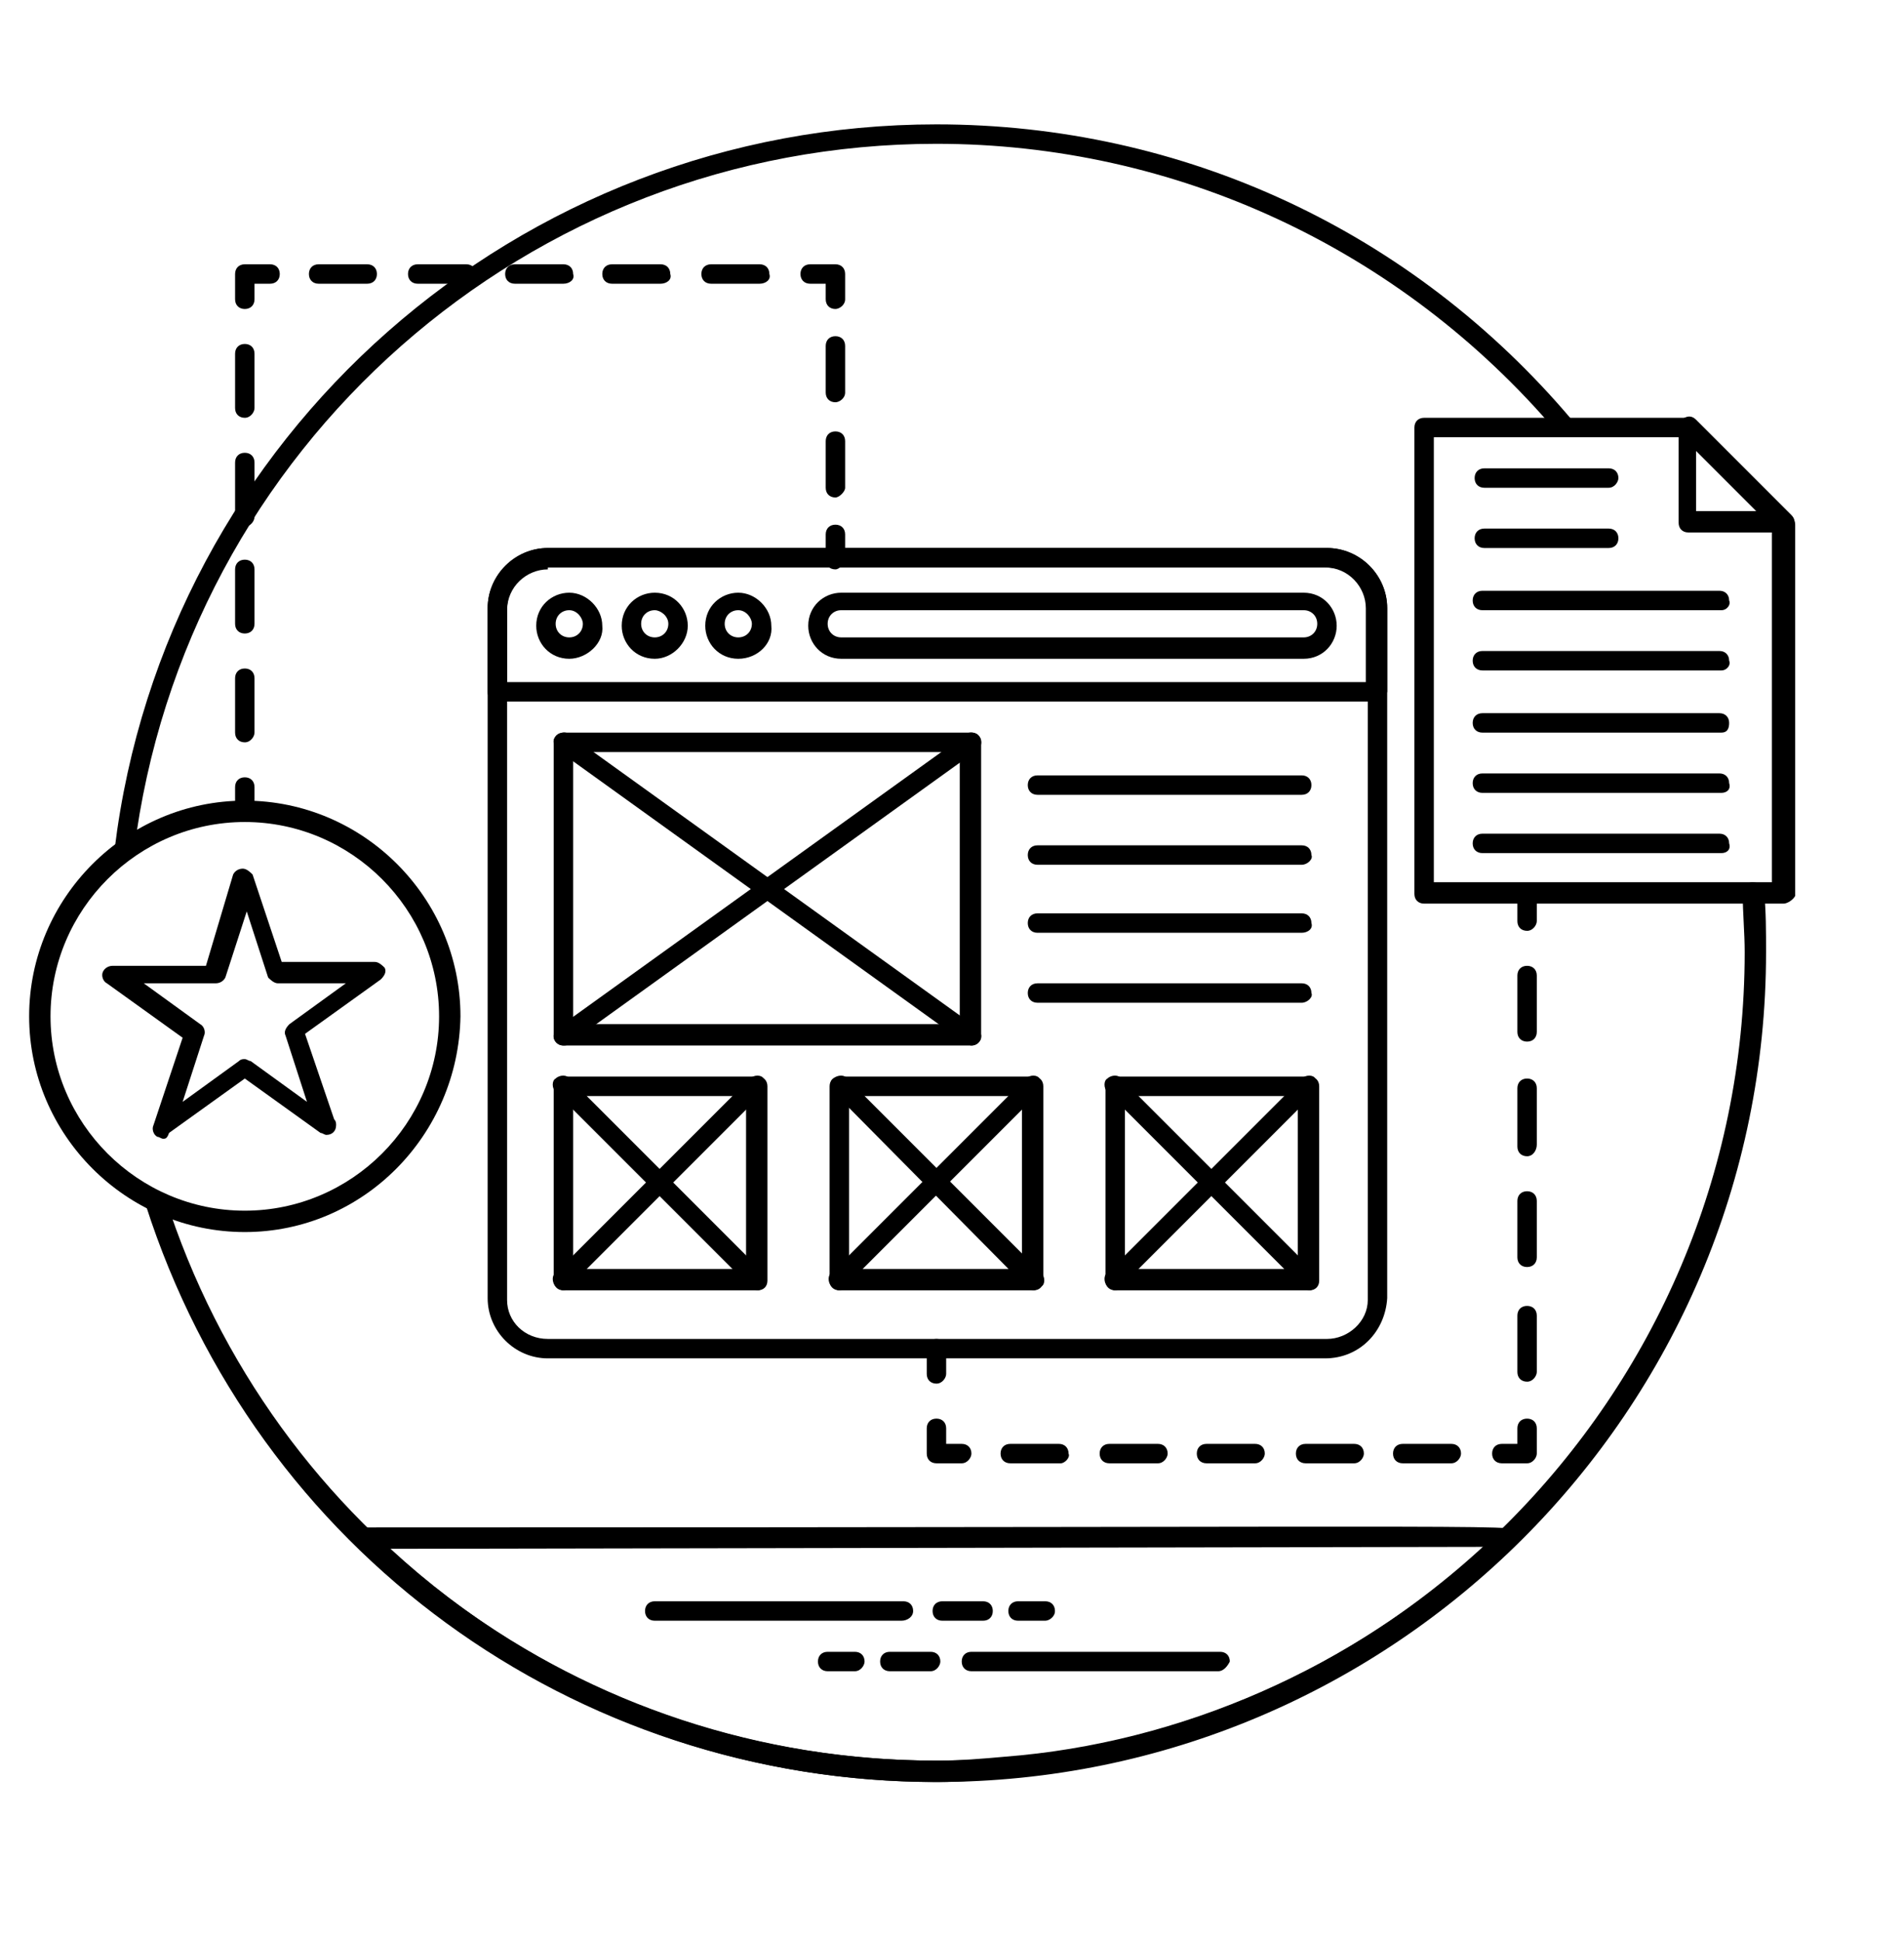<?xml version="1.0" encoding="utf-8"?>
<!-- Generator: Adobe Illustrator 22.0.1, SVG Export Plug-In . SVG Version: 6.00 Build 0)  -->
<svg version="1.1" id="Layer_1" xmlns="http://www.w3.org/2000/svg" xmlns:xlink="http://www.w3.org/1999/xlink" x="0px" y="0px"
	 viewBox="0 0 98 99.9" style="enable-background:new 0 0 98 99.9;" xml:space="preserve">
<g>
	<g>
		<g>
			<path d="M48.2,91.7c-18.7,0-35-11.9-40.7-29.7c-0.1-0.3,0.1-0.6,0.3-0.7c0.3-0.1,0.6,0.1,0.7,0.3c5.5,17.3,21.5,29,39.7,29
				c22.9,0,41.6-18.7,41.6-41.6c0-1-0.1-2-0.1-3c0-0.3,0.2-0.6,0.5-0.6s0.6,0.2,0.6,0.5c0.1,1,0.1,2,0.1,3.1
				C90.9,72.6,71.7,91.7,48.2,91.7z"/>
		</g>
	</g>
	<g>
		<g>
			<path d="M48.2,91.7c-11.2,0-21.8-4.3-29.8-12.2c-0.2-0.2-0.2-0.4-0.1-0.6c0.1-0.2,0.3-0.3,0.5-0.3c62.7,0,59.2-0.2,59.3,0.3
				c0.1,0.2,0.1,0.4-0.1,0.6c-7.1,6.9-16.4,11.2-26.2,12C50.6,91.6,49.4,91.7,48.2,91.7z M20.1,79.7c7.7,7.1,17.6,10.9,28.1,10.9
				c1.2,0,2.4-0.1,3.5-0.2c9.1-0.7,17.9-4.6,24.7-10.8L20.1,79.7L20.1,79.7z"/>
		</g>
	</g>
	<g>
		<g>
			<g>
				<g>
					<path d="M46.4,83.4H33.7c-0.3,0-0.5-0.2-0.5-0.5s0.2-0.5,0.5-0.5h12.8c0.3,0,0.5,0.2,0.5,0.5C47,83.2,46.7,83.4,46.4,83.4z"/>
				</g>
			</g>
			<g>
				<g>
					<path d="M50.6,83.4h-2.1c-0.3,0-0.5-0.2-0.5-0.5s0.2-0.5,0.5-0.5h2.1c0.3,0,0.5,0.2,0.5,0.5C51.1,83.2,50.9,83.4,50.6,83.4z"/>
				</g>
			</g>
			<g>
				<g>
					<path d="M53.8,83.4h-1.4c-0.3,0-0.5-0.2-0.5-0.5s0.2-0.5,0.5-0.5h1.4c0.3,0,0.5,0.2,0.5,0.5C54.3,83.2,54,83.4,53.8,83.4z"/>
				</g>
			</g>
		</g>
		<g>
			<g>
				<g>
					<path d="M62.7,86H50c-0.3,0-0.5-0.2-0.5-0.5s0.2-0.5,0.5-0.5h12.8c0.3,0,0.5,0.2,0.5,0.5C63.2,85.7,63,86,62.7,86z"/>
				</g>
			</g>
			<g>
				<g>
					<path d="M47.9,86h-2.1c-0.3,0-0.5-0.2-0.5-0.5s0.2-0.5,0.5-0.5h2.1c0.3,0,0.5,0.2,0.5,0.5C48.4,85.7,48.2,86,47.9,86z"/>
				</g>
			</g>
			<g>
				<g>
					<path d="M44,86h-1.4c-0.3,0-0.5-0.2-0.5-0.5s0.2-0.5,0.5-0.5H44c0.3,0,0.5,0.2,0.5,0.5C44.5,85.7,44.3,86,44,86z"/>
				</g>
			</g>
		</g>
	</g>
	<g>
		<g>
			<g>
				<path d="M78.6,47.9c-0.3,0-0.5-0.2-0.5-0.5v-1.3c0-0.3,0.2-0.5,0.5-0.5s0.5,0.2,0.5,0.5v1.3C79.1,47.6,78.9,47.9,78.6,47.9z"/>
			</g>
		</g>
		<g>
			<g>
				<path d="M78.6,71.1c-0.3,0-0.5-0.2-0.5-0.5v-2.9c0-0.3,0.2-0.5,0.5-0.5s0.5,0.2,0.5,0.5v2.9C79.1,70.8,78.9,71.1,78.6,71.1z
					 M78.6,65.2c-0.3,0-0.5-0.2-0.5-0.5v-2.9c0-0.3,0.2-0.5,0.5-0.5s0.5,0.2,0.5,0.5v2.9C79.1,65,78.9,65.2,78.6,65.2z M78.6,59.5
					c-0.3,0-0.5-0.2-0.5-0.5V56c0-0.3,0.2-0.5,0.5-0.5s0.5,0.2,0.5,0.5v2.9C79.1,59.2,78.9,59.5,78.6,59.5z M78.6,53.6
					c-0.3,0-0.5-0.2-0.5-0.5v-2.9c0-0.3,0.2-0.5,0.5-0.5s0.5,0.2,0.5,0.5v2.9C79.1,53.4,78.9,53.6,78.6,53.6z"/>
			</g>
		</g>
		<g>
			<g>
				<path d="M78.6,75.3h-1.3c-0.3,0-0.5-0.2-0.5-0.5s0.2-0.5,0.5-0.5h0.8v-0.8c0-0.3,0.2-0.5,0.5-0.5s0.5,0.2,0.5,0.5v1.3
					C79.1,75,78.9,75.3,78.6,75.3z"/>
			</g>
		</g>
		<g>
			<g>
				<path d="M74.7,75.3h-2.5c-0.3,0-0.5-0.2-0.5-0.5s0.2-0.5,0.5-0.5h2.5c0.3,0,0.5,0.2,0.5,0.5C75.2,75,75,75.3,74.7,75.3z
					 M69.7,75.3h-2.5c-0.3,0-0.5-0.2-0.5-0.5s0.2-0.5,0.5-0.5h2.5c0.3,0,0.5,0.2,0.5,0.5C70.2,75,70,75.3,69.7,75.3z M64.6,75.3
					h-2.5c-0.3,0-0.5-0.2-0.5-0.5s0.2-0.5,0.5-0.5h2.5c0.3,0,0.5,0.2,0.5,0.5C65.1,75,64.9,75.3,64.6,75.3z M59.6,75.3h-2.5
					c-0.3,0-0.5-0.2-0.5-0.5s0.2-0.5,0.5-0.5h2.5c0.3,0,0.5,0.2,0.5,0.5C60.1,75,59.9,75.3,59.6,75.3z M54.6,75.3H52
					c-0.3,0-0.5-0.2-0.5-0.5s0.2-0.5,0.5-0.5h2.5c0.3,0,0.5,0.2,0.5,0.5C55.1,75,54.8,75.3,54.6,75.3z"/>
			</g>
		</g>
		<g>
			<g>
				<path d="M49.5,75.3h-1.3c-0.3,0-0.5-0.2-0.5-0.5v-1.3c0-0.3,0.2-0.5,0.5-0.5s0.5,0.2,0.5,0.5v0.8h0.8c0.3,0,0.5,0.2,0.5,0.5
					C50,75,49.8,75.3,49.5,75.3z"/>
			</g>
		</g>
		<g>
			<g>
				<path d="M48.2,71.2c-0.3,0-0.5-0.2-0.5-0.5v-1.3c0-0.3,0.2-0.5,0.5-0.5s0.5,0.2,0.5,0.5v1.3C48.7,70.9,48.5,71.2,48.2,71.2z"/>
			</g>
		</g>
	</g>
	<g>
		<g>
			<g>
				<path d="M12.6,42.3c-0.3,0-0.5-0.2-0.5-0.5v-1.3c0-0.3,0.2-0.5,0.5-0.5c0.3,0,0.5,0.2,0.5,0.5v1.3C13.1,42,12.9,42.3,12.6,42.3z
					"/>
			</g>
		</g>
		<g>
			<g>
				<path d="M12.6,38.2c-0.3,0-0.5-0.2-0.5-0.5v-2.8c0-0.3,0.2-0.5,0.5-0.5c0.3,0,0.5,0.2,0.5,0.5v2.8
					C13.1,37.9,12.9,38.2,12.6,38.2z M12.6,32.6c-0.3,0-0.5-0.2-0.5-0.5v-2.8c0-0.3,0.2-0.5,0.5-0.5c0.3,0,0.5,0.2,0.5,0.5v2.8
					C13.1,32.4,12.9,32.6,12.6,32.6z M12.6,27.1c-0.3,0-0.5-0.2-0.5-0.5v-2.8c0-0.3,0.2-0.5,0.5-0.5c0.3,0,0.5,0.2,0.5,0.5v2.8
					C13.1,26.8,12.9,27.1,12.6,27.1z M12.6,21.5c-0.3,0-0.5-0.2-0.5-0.5v-2.8c0-0.3,0.2-0.5,0.5-0.5c0.3,0,0.5,0.2,0.5,0.5V21
					C13.1,21.2,12.9,21.5,12.6,21.5z"/>
			</g>
		</g>
		<g>
			<g>
				<path d="M12.6,15.9c-0.3,0-0.5-0.2-0.5-0.5v-1.3c0-0.3,0.2-0.5,0.5-0.5h1.3c0.3,0,0.5,0.2,0.5,0.5c0,0.3-0.2,0.5-0.5,0.5h-0.8
					v0.8C13.1,15.7,12.9,15.9,12.6,15.9z"/>
			</g>
		</g>
		<g>
			<g>
				<path d="M39.1,14.6h-2.5c-0.3,0-0.5-0.2-0.5-0.5c0-0.3,0.2-0.5,0.5-0.5h2.5c0.3,0,0.5,0.2,0.5,0.5
					C39.7,14.4,39.4,14.6,39.1,14.6z M34,14.6h-2.5c-0.3,0-0.5-0.2-0.5-0.5c0-0.3,0.2-0.5,0.5-0.5H34c0.3,0,0.5,0.2,0.5,0.5
					C34.6,14.4,34.3,14.6,34,14.6z M29,14.6h-2.5c-0.3,0-0.5-0.2-0.5-0.5c0-0.3,0.2-0.5,0.5-0.5H29c0.3,0,0.5,0.2,0.5,0.5
					C29.6,14.4,29.3,14.6,29,14.6z M24,14.6h-2.5c-0.3,0-0.5-0.2-0.5-0.5c0-0.3,0.2-0.5,0.5-0.5H24c0.3,0,0.5,0.2,0.5,0.5
					C24.5,14.4,24.2,14.6,24,14.6z M18.9,14.6h-2.5c-0.3,0-0.5-0.2-0.5-0.5c0-0.3,0.2-0.5,0.5-0.5h2.5c0.3,0,0.5,0.2,0.5,0.5
					C19.4,14.4,19.2,14.6,18.9,14.6z"/>
			</g>
		</g>
		<g>
			<g>
				<path d="M43,15.9c-0.3,0-0.5-0.2-0.5-0.5v-0.8h-0.8c-0.3,0-0.5-0.2-0.5-0.5c0-0.3,0.2-0.5,0.5-0.5H43c0.3,0,0.5,0.2,0.5,0.5v1.3
					C43.5,15.7,43.2,15.9,43,15.9z"/>
			</g>
		</g>
		<g>
			<g>
				<path d="M43,25.6c-0.3,0-0.5-0.2-0.5-0.5v-2.4c0-0.3,0.2-0.5,0.5-0.5c0.3,0,0.5,0.2,0.5,0.5v2.4C43.5,25.3,43.2,25.6,43,25.6z
					 M43,20.7c-0.3,0-0.5-0.2-0.5-0.5v-2.4c0-0.3,0.2-0.5,0.5-0.5c0.3,0,0.5,0.2,0.5,0.5v2.4C43.5,20.5,43.2,20.7,43,20.7z"/>
			</g>
		</g>
		<g>
			<g>
				<path d="M43,29.3c-0.3,0-0.5-0.2-0.5-0.5v-1.3c0-0.3,0.2-0.5,0.5-0.5c0.3,0,0.5,0.2,0.5,0.5v1.3C43.5,29,43.2,29.3,43,29.3z"/>
			</g>
		</g>
	</g>
	<g>
		<g>
			<path d="M91.8,46.5H73.3c-0.3,0-0.5-0.2-0.5-0.5V22c0-0.3,0.2-0.5,0.5-0.5h13.6c0.1,0,0.3,0.1,0.4,0.2l4.9,4.9
				c0.1,0.1,0.2,0.2,0.2,0.4v19.1C92.3,46.3,92,46.5,91.8,46.5z M73.8,45.4h17.4V27.1l-4.6-4.6H73.8L73.8,45.4L73.8,45.4z"/>
		</g>
	</g>
	<g>
		<g>
			<path d="M91.8,27.4h-4.9c-0.3,0-0.5-0.2-0.5-0.5V22c0-0.2,0.1-0.4,0.3-0.5c0.2-0.1,0.4-0.1,0.6,0.1l4.9,4.9
				c0.2,0.2,0.2,0.4,0.1,0.6C92.1,27.3,91.9,27.4,91.8,27.4z M87.3,26.3h3.1l-3.1-3.1V26.3z"/>
		</g>
	</g>
	<g>
		<g>
			<path d="M12.6,63.4c-6.1,0-11.1-5-11.1-11.1s5-11.1,11.1-11.1s11.1,5,11.1,11.1C23.6,58.4,18.7,63.4,12.6,63.4z M12.6,42.3
				c-5.5,0-10,4.5-10,10s4.5,10,10,10s10-4.5,10-10S18.1,42.3,12.6,42.3z"/>
		</g>
	</g>
	<g>
		<g>
			<path d="M68.2,69.9H28.2c-1.7,0-3.1-1.4-3.1-3.1V31.3c0-1.7,1.4-3.1,3.1-3.1h40.1c1.7,0,3.1,1.4,3.1,3.1v35.5
				C71.3,68.5,70,69.9,68.2,69.9z M28.2,29.3c-1.1,0-2.1,0.9-2.1,2.1v35.5c0,1.1,0.9,2,2.1,2h40.1c1.1,0,2.1-0.9,2.1-2V31.3
				c0-1.1-0.9-2.1-2.1-2.1H28.2z"/>
		</g>
	</g>
	<g>
		<g>
			<path d="M70.8,36.1H25.6c-0.3,0-0.5-0.2-0.5-0.5v-4.3c0-1.7,1.4-3.1,3.1-3.1h40.1c1.7,0,3.1,1.4,3.1,3.1v4.3
				C71.3,35.9,71.1,36.1,70.8,36.1z M26.1,35.1h44.2v-3.8c0-1.1-0.9-2.1-2.1-2.1H28.2c-1.1,0-2.1,0.9-2.1,2.1
				C26.1,31.3,26.1,35.1,26.1,35.1z"/>
		</g>
	</g>
	<g>
		<g>
			<g>
				<path d="M50,53.8H29c-0.3,0-0.5-0.2-0.5-0.5V38.2c0-0.3,0.2-0.5,0.5-0.5h21c0.3,0,0.5,0.2,0.5,0.5v15.1
					C50.5,53.6,50.3,53.8,50,53.8z M29.5,52.7h19.9v-14H29.5V52.7z"/>
			</g>
		</g>
		<g>
			<g>
				<path d="M29,53.8c-0.2,0-0.3-0.1-0.4-0.2c-0.2-0.2-0.1-0.6,0.1-0.7l21-15.1c0.2-0.2,0.6-0.1,0.7,0.1c0.2,0.2,0.1,0.6-0.1,0.7
					l-21,15.1C29.2,53.8,29.1,53.8,29,53.8z"/>
			</g>
		</g>
		<g>
			<g>
				<path d="M50,53.8c-0.1,0-0.2-0.1-0.3-0.1l-21-15.1c-0.2-0.2-0.3-0.5-0.1-0.7c0.2-0.2,0.5-0.3,0.7-0.1l21,15.1
					c0.2,0.2,0.3,0.5,0.1,0.7C50.3,53.7,50.2,53.8,50,53.8z"/>
			</g>
		</g>
	</g>
	<g>
		<g>
			<g>
				<path d="M53.2,66.4h-10c-0.3,0-0.5-0.2-0.5-0.5v-10c0-0.3,0.2-0.5,0.5-0.5h10c0.3,0,0.5,0.2,0.5,0.5v10
					C53.7,66.2,53.5,66.4,53.2,66.4z M43.7,65.3h8.9v-8.9h-8.9V65.3z"/>
			</g>
		</g>
		<g>
			<g>
				<path d="M43.2,66.4c-0.1,0-0.3-0.1-0.4-0.2c-0.2-0.2-0.2-0.6,0-0.7l10-10c0.2-0.2,0.6-0.2,0.7,0c0.2,0.2,0.2,0.6,0,0.7l-10,10
					C43.5,66.3,43.3,66.4,43.2,66.4z"/>
			</g>
		</g>
		<g>
			<g>
				<path d="M53.2,66.4c-0.1,0-0.3-0.1-0.4-0.2l-9.9-10c-0.2-0.2-0.2-0.6,0-0.7c0.2-0.2,0.6-0.2,0.7,0l10,10c0.2,0.2,0.2,0.6,0,0.7
					C53.4,66.3,53.3,66.4,53.2,66.4z"/>
			</g>
		</g>
	</g>
	<g>
		<g>
			<g>
				<g>
					<path d="M39,66.4H29c-0.3,0-0.5-0.2-0.5-0.5v-10c0-0.3,0.2-0.5,0.5-0.5h10c0.3,0,0.5,0.2,0.5,0.5v10
						C39.5,66.2,39.3,66.4,39,66.4z M29.5,65.3h8.9v-8.9h-8.9V65.3z"/>
				</g>
			</g>
			<g>
				<g>
					<path d="M29,66.4c-0.1,0-0.3-0.1-0.4-0.2c-0.2-0.2-0.2-0.6,0-0.7l10-10c0.2-0.2,0.6-0.2,0.7,0c0.2,0.2,0.2,0.6,0,0.7l-10,10
						C29.3,66.3,29.1,66.4,29,66.4z"/>
				</g>
			</g>
			<g>
				<g>
					<path d="M39,66.4c-0.1,0-0.3-0.1-0.4-0.2l-10-10c-0.2-0.2-0.2-0.6,0-0.7c0.2-0.2,0.6-0.2,0.7,0l10,10c0.2,0.2,0.2,0.6,0,0.7
						C39.3,66.3,39.1,66.4,39,66.4z"/>
				</g>
			</g>
		</g>
		<g>
			<g>
				<g>
					<path d="M67.4,66.4h-10c-0.3,0-0.5-0.2-0.5-0.5v-10c0-0.3,0.2-0.5,0.5-0.5h10c0.3,0,0.5,0.2,0.5,0.5v10
						C67.9,66.2,67.7,66.4,67.4,66.4z M57.9,65.3h8.9v-8.9h-8.9V65.3z"/>
				</g>
			</g>
			<g>
				<g>
					<path d="M57.4,66.4c-0.1,0-0.3-0.1-0.4-0.2c-0.2-0.2-0.2-0.6,0-0.7l10-10c0.2-0.2,0.6-0.2,0.7,0c0.2,0.2,0.2,0.6,0,0.7l-10,10
						C57.7,66.3,57.5,66.4,57.4,66.4z"/>
				</g>
			</g>
			<g>
				<g>
					<path d="M67.4,66.4c-0.1,0-0.3-0.1-0.4-0.2l-10-10c-0.2-0.2-0.2-0.6,0-0.7c0.2-0.2,0.6-0.2,0.7,0l10,10c0.2,0.2,0.2,0.6,0,0.7
						C67.7,66.3,67.5,66.4,67.4,66.4z"/>
				</g>
			</g>
		</g>
	</g>
	<g>
		<g>
			<g>
				<path d="M8.4,58.6c-0.1,0-0.2-0.1-0.3-0.1c-0.2-0.1-0.3-0.4-0.2-0.6l1.5-4.5l-3.9-2.8c-0.2-0.1-0.3-0.4-0.2-0.6
					c0.1-0.2,0.3-0.3,0.5-0.3h4.8L12,45c0.1-0.2,0.3-0.3,0.5-0.3l0,0c0.2,0,0.4,0.2,0.5,0.3l1.5,4.5h4.8c0.2,0,0.4,0.2,0.5,0.3
					c0.1,0.2,0,0.4-0.2,0.6l-3.9,2.8l1.5,4.4c0.1,0.1,0.1,0.2,0.1,0.3c0,0.3-0.2,0.5-0.5,0.5l0,0c-0.1,0-0.2-0.1-0.3-0.1l-3.9-2.8
					l-3.9,2.8C8.6,58.6,8.5,58.6,8.4,58.6z M12.6,54.5c0.1,0,0.2,0.1,0.3,0.1l2.9,2.1l-1.1-3.4c-0.1-0.2,0-0.4,0.2-0.6l2.9-2.1h-3.5
					c-0.2,0-0.4-0.2-0.5-0.3l-1.1-3.4l-1.1,3.4c-0.1,0.2-0.3,0.3-0.5,0.3H7.4l2.9,2.1c0.2,0.1,0.3,0.4,0.2,0.6l-1.1,3.4l2.9-2.1
					C12.4,54.5,12.5,54.5,12.6,54.5z"/>
			</g>
		</g>
	</g>
	<g>
		<g>
			<g>
				<path d="M29.3,33.9c-1,0-1.7-0.8-1.7-1.7c0-1,0.8-1.7,1.7-1.7s1.7,0.8,1.7,1.7C31.1,33.1,30.2,33.9,29.3,33.9z M29.3,31.4
					c-0.4,0-0.7,0.3-0.7,0.7c0,0.4,0.3,0.7,0.7,0.7c0.4,0,0.7-0.3,0.7-0.7C30,31.8,29.7,31.4,29.3,31.4z"/>
			</g>
		</g>
		<g>
			<g>
				<path d="M33.7,33.9c-1,0-1.7-0.8-1.7-1.7c0-1,0.8-1.7,1.7-1.7c1,0,1.7,0.8,1.7,1.7C35.4,33.1,34.6,33.9,33.7,33.9z M33.7,31.4
					c-0.4,0-0.7,0.3-0.7,0.7c0,0.4,0.3,0.7,0.7,0.7s0.7-0.3,0.7-0.7S34,31.4,33.7,31.4z"/>
			</g>
		</g>
		<g>
			<g>
				<path d="M38,33.9c-1,0-1.7-0.8-1.7-1.7c0-1,0.8-1.7,1.7-1.7s1.7,0.8,1.7,1.7C39.8,33.1,39,33.9,38,33.9z M38,31.4
					c-0.4,0-0.7,0.3-0.7,0.7c0,0.4,0.3,0.7,0.7,0.7c0.4,0,0.7-0.3,0.7-0.7C38.7,31.8,38.4,31.4,38,31.4z"/>
			</g>
		</g>
		<g>
			<g>
				<path d="M67.1,33.9H43.3c-1,0-1.7-0.8-1.7-1.7c0-1,0.8-1.7,1.7-1.7h23.8c1,0,1.7,0.8,1.7,1.7C68.8,33.1,68.1,33.9,67.1,33.9z
					 M43.3,31.4c-0.4,0-0.7,0.3-0.7,0.7c0,0.4,0.3,0.7,0.7,0.7h23.8c0.4,0,0.7-0.3,0.7-0.7c0-0.4-0.3-0.7-0.7-0.7H43.3z"/>
			</g>
		</g>
	</g>
	<g>
		<g>
			<path d="M6.4,44.3L6.4,44.3C6,44.2,5.8,44,5.9,43.7C8.5,22.4,26.7,6.4,48.2,6.4c12.7,0,24.5,5.5,32.7,15.2
				c0.2,0.2,0.2,0.6-0.1,0.7c-0.2,0.2-0.6,0.2-0.7-0.1C72.1,12.8,60.5,7.4,48.2,7.4C27.2,7.4,9.5,23,6.9,43.8
				C6.9,44.1,6.7,44.3,6.4,44.3z"/>
		</g>
	</g>
	<g>
		<g>
			<g>
				<path d="M82.8,25.1h-6.4c-0.3,0-0.5-0.2-0.5-0.5c0-0.3,0.2-0.5,0.5-0.5h6.4c0.3,0,0.5,0.2,0.5,0.5
					C83.3,24.8,83.1,25.1,82.8,25.1z"/>
			</g>
		</g>
		<g>
			<g>
				<path d="M82.8,28.2h-6.4c-0.3,0-0.5-0.2-0.5-0.5c0-0.3,0.2-0.5,0.5-0.5h6.4c0.3,0,0.5,0.2,0.5,0.5S83.1,28.2,82.8,28.2z"/>
			</g>
		</g>
		<g>
			<g>
				<path d="M88.6,31.4H76.3c-0.3,0-0.5-0.2-0.5-0.5c0-0.3,0.2-0.5,0.5-0.5h12.2c0.3,0,0.5,0.2,0.5,0.5
					C89.1,31.1,88.9,31.4,88.6,31.4z"/>
			</g>
		</g>
		<g>
			<g>
				<path d="M88.6,34.5H76.3c-0.3,0-0.5-0.2-0.5-0.5s0.2-0.5,0.5-0.5h12.2c0.3,0,0.5,0.2,0.5,0.5C89.1,34.2,88.9,34.5,88.6,34.5z"/>
			</g>
		</g>
		<g>
			<g>
				<path d="M88.6,37.7H76.3c-0.3,0-0.5-0.2-0.5-0.5s0.2-0.5,0.5-0.5h12.2c0.3,0,0.5,0.2,0.5,0.5S88.9,37.7,88.6,37.7z"/>
			</g>
		</g>
		<g>
			<g>
				<path d="M88.6,40.8H76.3c-0.3,0-0.5-0.2-0.5-0.5c0-0.3,0.2-0.5,0.5-0.5h12.2c0.3,0,0.5,0.2,0.5,0.5
					C89.1,40.6,88.9,40.8,88.6,40.8z"/>
			</g>
		</g>
		<g>
			<g>
				<path d="M88.6,43.9H76.3c-0.3,0-0.5-0.2-0.5-0.5s0.2-0.5,0.5-0.5h12.2c0.3,0,0.5,0.2,0.5,0.5C89.1,43.7,88.9,43.9,88.6,43.9z"/>
			</g>
		</g>
	</g>
	<g>
		<g>
			<path d="M67,40.9H53.4c-0.3,0-0.5-0.2-0.5-0.5s0.2-0.5,0.5-0.5H67c0.3,0,0.5,0.2,0.5,0.5S67.3,40.9,67,40.9z"/>
		</g>
	</g>
	<g>
		<g>
			<path d="M67,44.5H53.4c-0.3,0-0.5-0.2-0.5-0.5c0-0.3,0.2-0.5,0.5-0.5H67c0.3,0,0.5,0.2,0.5,0.5C67.6,44.2,67.3,44.5,67,44.5z"/>
		</g>
	</g>
	<g>
		<g>
			<path d="M67,48H53.4c-0.3,0-0.5-0.2-0.5-0.5s0.2-0.5,0.5-0.5H67c0.3,0,0.5,0.2,0.5,0.5C67.6,47.8,67.3,48,67,48z"/>
		</g>
	</g>
	<g>
		<g>
			<path d="M67,51.6H53.4c-0.3,0-0.5-0.2-0.5-0.5c0-0.3,0.2-0.5,0.5-0.5H67c0.3,0,0.5,0.2,0.5,0.5C67.6,51.3,67.3,51.6,67,51.6z"/>
		</g>
	</g>
</g>
</svg>
